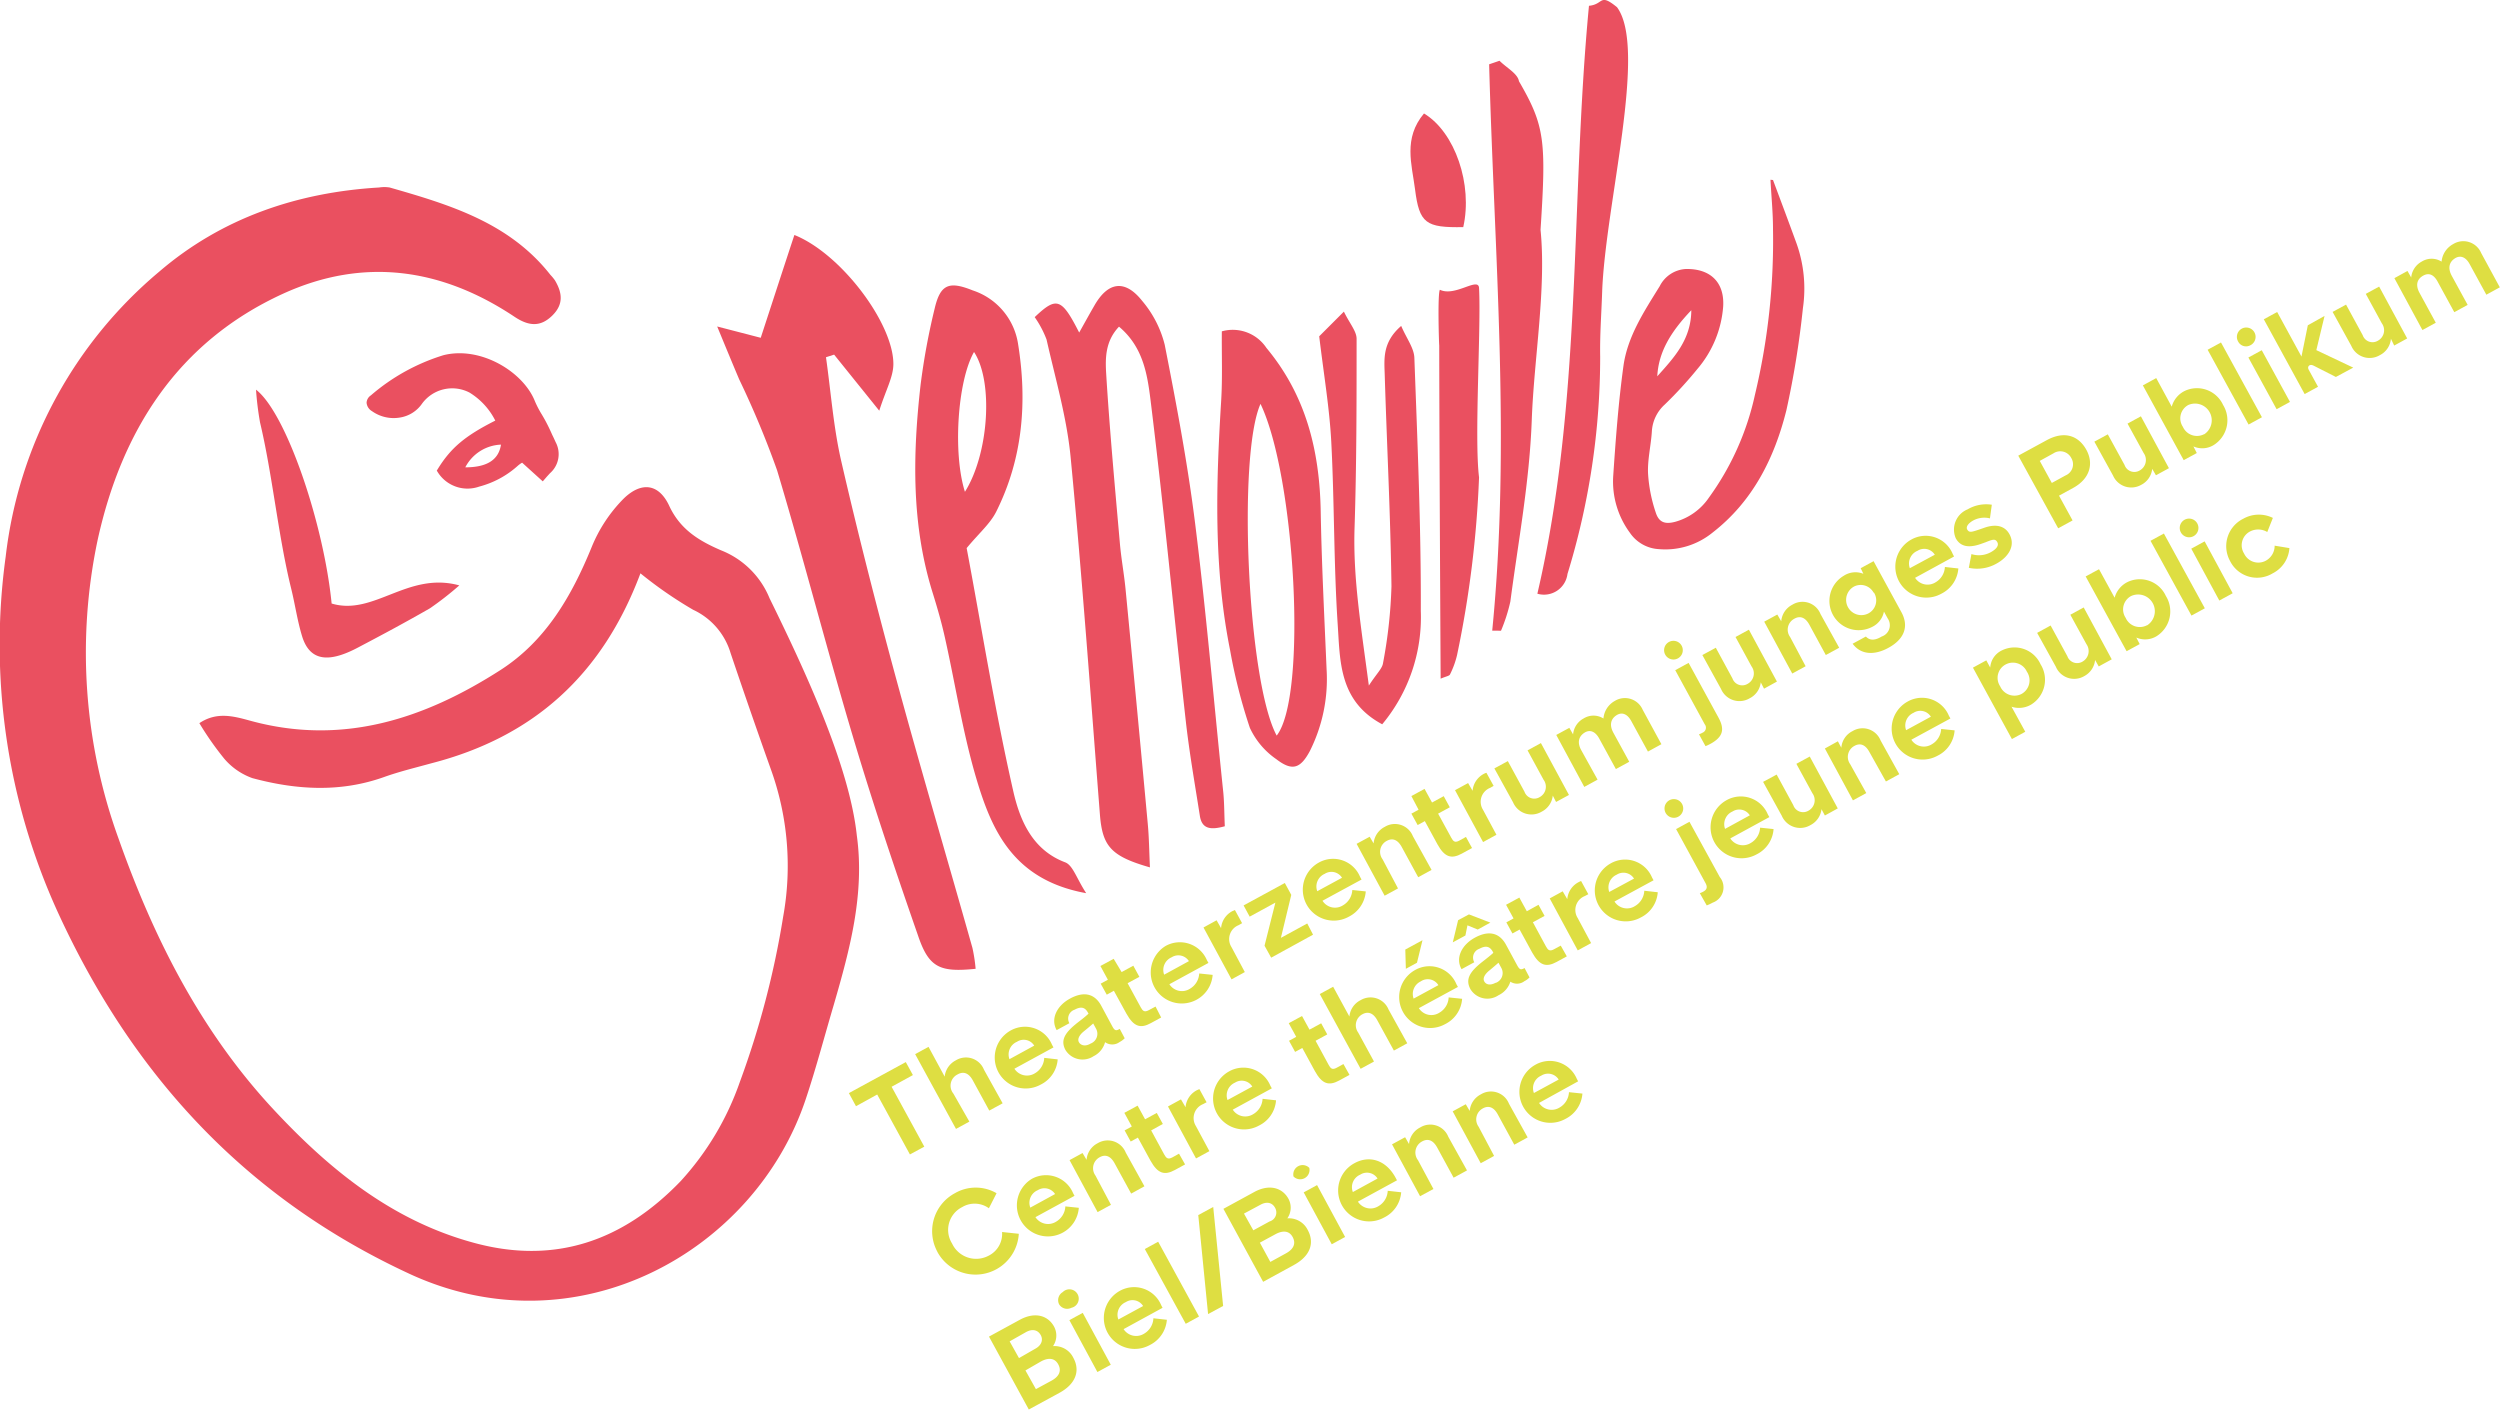 <svg xmlns="http://www.w3.org/2000/svg" viewBox="0 0 267.47 150.8"><defs><style>.cls-1{fill:#dede42;}.cls-2{fill:#ea5060;}</style></defs><title>Logo_RG</title><g id="Layer_2" data-name="Layer 2"><g id="Layer_1-2" data-name="Layer 1"><path class="cls-1" d="M105.81,143l3.3-1.8c1.62-.88,3-.46,3.65.71a2,2,0,0,1-.1,2.11,2.23,2.23,0,0,1,2.17,1.24c.78,1.42.23,2.82-1.47,3.75l-3.29,1.79Zm2.21.51,1,1.79,1.74-1c.72-.39.86-1,.57-1.49s-.83-.69-1.56-.29Zm1.69,3.11,1.12,2,1.66-.9c.77-.42,1.12-1,.74-1.73s-1.09-.75-1.86-.33Z"/><path class="cls-1" d="M113.31,139.54a1,1,0,0,1,.39-1.3,1,1,0,1,1,.92,1.68A1,1,0,0,1,113.31,139.54Zm1.1,1.7,1.43-.78,3,5.55-1.43.78Z"/><path class="cls-1" d="M124.23,139.63l.15.29-4.17,2.28a1.6,1.6,0,0,0,2.19.49,2,2,0,0,0,1-1.65l1.44.16a3.29,3.29,0,0,1-1.82,2.7,3.31,3.31,0,0,1-3.22-5.79A3.14,3.14,0,0,1,124.23,139.63Zm-4.58,1.54,2.65-1.44a1.33,1.33,0,0,0-1.85-.42A1.47,1.47,0,0,0,119.65,141.17Z"/><path class="cls-1" d="M122.48,133.63l1.43-.78,4.37,8-1.42.78Z"/><path class="cls-1" d="M128.2,130l1.6-.87,1.06,10.59-1.61.87Z"/><path class="cls-1" d="M130.89,129.33l3.3-1.8c1.61-.88,3-.46,3.65.71a2,2,0,0,1-.11,2.11,2.24,2.24,0,0,1,2.18,1.24c.78,1.43.23,2.82-1.48,3.75l-3.29,1.8Zm2.2.51,1,1.79,1.74-.95a1,1,0,0,0,.57-1.49c-.28-.5-.84-.69-1.56-.29Zm1.7,3.11,1.12,2.06,1.66-.91c.77-.42,1.12-1,.74-1.73s-1.09-.74-1.86-.32Z"/><path class="cls-1" d="M138.39,125.87a1,1,0,0,1,1.69-.92,1,1,0,0,1-1.69.92Zm1.09,1.7,1.43-.78,3,5.55-1.43.78Z"/><path class="cls-1" d="M149.31,126l.15.28-4.18,2.28a1.6,1.6,0,0,0,2.19.49,2,2,0,0,0,1-1.65l1.44.16a3.28,3.28,0,0,1-1.83,2.7,3.31,3.31,0,0,1-3.21-5.79C146.51,123.55,148.29,124.11,149.31,126Zm-4.58,1.54,2.65-1.45a1.33,1.33,0,0,0-1.86-.41A1.45,1.45,0,0,0,144.73,127.51Z"/><path class="cls-1" d="M153.36,127.21l-1.43.77-3-5.55,1.4-.76.42.73a2.18,2.18,0,0,1,1.2-1.78,2.07,2.07,0,0,1,3,1l2,3.6-1.43.78-1.76-3.23c-.43-.79-1-1-1.63-.64a1.34,1.34,0,0,0-.42,2Z"/><path class="cls-1" d="M159.85,123.67l-1.43.78-3-5.55,1.4-.76.42.72a2.2,2.2,0,0,1,1.2-1.78,2.07,2.07,0,0,1,3,1l2,3.61-1.43.78-1.76-3.23c-.43-.8-1-1-1.63-.64a1.33,1.33,0,0,0-.43,1.94Z"/><path class="cls-1" d="M168.69,115.4l.15.29L164.66,118a1.6,1.6,0,0,0,2.2.49,2,2,0,0,0,1-1.64l1.44.15a3.3,3.3,0,0,1-1.82,2.71,3.31,3.31,0,0,1-3.22-5.79A3.13,3.13,0,0,1,168.69,115.4Zm-4.58,1.54,2.65-1.44a1.34,1.34,0,0,0-1.86-.42A1.46,1.46,0,0,0,164.11,116.94Z"/><path class="cls-1" d="M100.28,133.91a4.61,4.61,0,0,1,1.88-6.25,4.44,4.44,0,0,1,4.46,0l-.82,1.61a2.6,2.6,0,0,0-2.85-.13,2.73,2.73,0,0,0-1.09,3.9,2.84,2.84,0,0,0,3.92,1.3,2.61,2.61,0,0,0,1.43-2.53L109,132a4.64,4.64,0,0,1-8.71,1.94Z"/><path class="cls-1" d="M114.81,127.66l.15.28-4.18,2.28a1.61,1.61,0,0,0,2.2.49,2,2,0,0,0,1-1.64l1.44.15a3.3,3.3,0,0,1-1.82,2.71,3.32,3.32,0,0,1-3.22-5.8A3.14,3.14,0,0,1,114.81,127.66Zm-4.58,1.54,2.65-1.45a1.35,1.35,0,0,0-1.86-.41A1.46,1.46,0,0,0,110.23,129.2Z"/><path class="cls-1" d="M118.86,128.9l-1.43.78-3-5.56,1.39-.76.43.73a2.18,2.18,0,0,1,1.19-1.78,2.08,2.08,0,0,1,3,1l2,3.61-1.42.78-1.77-3.24c-.43-.79-1-1-1.63-.63a1.33,1.33,0,0,0-.42,1.94Z"/><path class="cls-1" d="M126.79,124.58l-1.1.6c-1.09.59-1.82.4-2.6-1l-1.35-2.47-.77.42-.65-1.19.77-.42-.8-1.46,1.42-.77.8,1.46,1.25-.68.65,1.18-1.25.69,1.4,2.58c.21.38.39.56.86.31l.72-.4Z"/><path class="cls-1" d="M129.39,123.16l-1.43.78-3-5.56,1.39-.76.49.84a2.26,2.26,0,0,1,1.23-1.83l.25-.11.77,1.41-.38.2a1.61,1.61,0,0,0-.76,2.35Z"/><path class="cls-1" d="M135.91,116.15l.16.29-4.18,2.28a1.59,1.59,0,0,0,2.19.48,2,2,0,0,0,1-1.64l1.44.16a3.26,3.26,0,0,1-1.82,2.7,3.31,3.31,0,0,1-3.21-5.79A3.12,3.12,0,0,1,135.91,116.15Zm-4.58,1.54,2.65-1.44a1.33,1.33,0,0,0-1.85-.42A1.48,1.48,0,0,0,131.33,117.69Z"/><path class="cls-1" d="M144.38,115l-1.1.6c-1.09.59-1.82.41-2.6-1l-1.35-2.48-.77.42-.65-1.19.77-.42-.8-1.46,1.42-.77.8,1.46,1.25-.68.65,1.19-1.25.68,1.4,2.58c.21.39.39.56.85.31l.73-.4Z"/><path class="cls-1" d="M147,113.57l-1.43.78-4.37-8,1.43-.78,1.74,3.19a2.18,2.18,0,0,1,1.19-1.75,2.08,2.08,0,0,1,3,1l2,3.61-1.43.78-1.77-3.23c-.43-.8-1-1-1.63-.64a1.33,1.33,0,0,0-.42,1.94Z"/><path class="cls-1" d="M155.82,105.3l.16.29-4.18,2.27a1.58,1.58,0,0,0,2.19.49,2,2,0,0,0,1-1.64l1.44.15a3.28,3.28,0,0,1-1.82,2.71,3.31,3.31,0,0,1-3.21-5.79A3.12,3.12,0,0,1,155.82,105.3Zm-5.47-3.71,1.84-1L151.6,103l-1.19.65Zm.89,5.25,2.65-1.44A1.33,1.33,0,0,0,152,105,1.48,1.48,0,0,0,151.24,106.84Z"/><path class="cls-1" d="M156,98.45l1.16-.62,2.29.88-1.35.74L157,99l-.22,1.09-1.35.73Zm5.6,6.55a2.4,2.4,0,0,1-1.28,1.48,2.12,2.12,0,0,1-3-.65c-.6-1.1,0-1.91,1.25-2.91l.36-.28c.43-.34.67-.54.84-.7l-.06-.12c-.33-.6-.77-.67-1.44-.31a1,1,0,0,0-.54,1.44l-1.36.74c-.68-1.18,0-2.57,1.37-3.34s2.62-.7,3.4.75l1.17,2.16c.27.5.4.53.8.31l.53,1a1.93,1.93,0,0,1-.54.4A1.3,1.3,0,0,1,161.55,105Zm-1.56.15a1.12,1.12,0,0,0,.58-1.6l-.3-.55c-.23.2-.54.47-1,.85s-.71.81-.52,1.15S159.42,105.46,160,105.15Z"/><path class="cls-1" d="M167.63,102.32l-1.1.6c-1.09.59-1.82.4-2.6-1l-1.35-2.47-.77.42-.65-1.19.77-.42-.8-1.46,1.42-.77.8,1.46,1.25-.69.65,1.19-1.25.68,1.4,2.59c.21.38.39.56.86.3l.72-.39Z"/><path class="cls-1" d="M170.23,100.9l-1.43.78-3-5.56,1.39-.76.49.84a2.26,2.26,0,0,1,1.23-1.83,1.47,1.47,0,0,1,.25-.11l.77,1.41-.38.2a1.6,1.6,0,0,0-.76,2.34Z"/><path class="cls-1" d="M176.75,93.89l.16.29-4.18,2.27a1.58,1.58,0,0,0,2.19.49,2,2,0,0,0,1-1.64l1.44.16a3.26,3.26,0,0,1-1.82,2.7,3.31,3.31,0,0,1-3.21-5.79A3.12,3.12,0,0,1,176.75,93.89Zm-4.58,1.54L174.82,94a1.33,1.33,0,0,0-1.85-.42A1.48,1.48,0,0,0,172.17,95.43Z"/><path class="cls-1" d="M178.22,87a1,1,0,1,1,1.31.39A1,1,0,0,1,178.22,87Zm3.64,8.56a2.27,2.27,0,0,0,.38-.17c.33-.18.49-.44.23-.91l-3.15-5.78,1.43-.78L184,93.84a1.73,1.73,0,0,1-.76,2.73,5,5,0,0,1-.64.3Z"/><path class="cls-1" d="M189.14,87.14l.16.28-4.18,2.28a1.6,1.6,0,0,0,2.19.49,2,2,0,0,0,1-1.64l1.44.15a3.26,3.26,0,0,1-1.82,2.71,3.31,3.31,0,0,1-3.21-5.8A3.13,3.13,0,0,1,189.14,87.14Zm-4.58,1.54,2.65-1.45a1.34,1.34,0,0,0-1.85-.41A1.48,1.48,0,0,0,184.56,88.68Z"/><path class="cls-1" d="M194.88,86.57a2.2,2.2,0,0,1-1.19,1.71,2.14,2.14,0,0,1-3.06-1l-2-3.63,1.45-.78,1.78,3.27a1.11,1.11,0,0,0,1.63.59,1.27,1.27,0,0,0,.41-1.87l-1.71-3.14,1.43-.78,3,5.55-1.38.76Z"/><path class="cls-1" d="M199.67,84.85l-1.43.78-3-5.55,1.39-.77L197,80a2.17,2.17,0,0,1,1.2-1.78,2.07,2.07,0,0,1,3,1l2,3.61-1.43.78L200,80.45c-.43-.79-1-1-1.63-.63a1.33,1.33,0,0,0-.42,1.94Z"/><path class="cls-1" d="M208.51,76.58l.16.29-4.18,2.27a1.59,1.59,0,0,0,2.19.49,2,2,0,0,0,1-1.64l1.44.15a3.26,3.26,0,0,1-1.82,2.71,3.31,3.31,0,0,1-3.21-5.79A3.12,3.12,0,0,1,208.51,76.58Zm-4.58,1.54,2.65-1.44a1.33,1.33,0,0,0-1.85-.42A1.48,1.48,0,0,0,203.93,78.12Z"/><path class="cls-1" d="M215.21,75.61l1.47,2.68-1.43.78-4.17-7.64,1.43-.78.42.77a2.19,2.19,0,0,1,1.26-1.84,3.05,3.05,0,0,1,4.12,1.48,3.12,3.12,0,0,1-1,4.32A2.56,2.56,0,0,1,215.21,75.61Zm1.08-1.37a1.66,1.66,0,0,0,.56-2.38,1.64,1.64,0,0,0-2.27-.77,1.62,1.62,0,0,0-.59,2.33h0v0A1.67,1.67,0,0,0,216.29,74.24Z"/><path class="cls-1" d="M224.15,70.61A2.2,2.2,0,0,1,223,72.33a2.13,2.13,0,0,1-3.05-1l-2-3.62,1.44-.79,1.79,3.28a1.11,1.11,0,0,0,1.63.58,1.29,1.29,0,0,0,.41-1.87l-1.72-3.14,1.43-.78,3,5.55-1.39.76Z"/><path class="cls-1" d="M230.72,68.07a2.35,2.35,0,0,1-2.16.14l.36.7-1.4.76-4.38-8,1.43-.77,1.67,3.05a2.65,2.65,0,0,1,1.36-1.67,3.06,3.06,0,0,1,4.12,1.48A3.13,3.13,0,0,1,230.72,68.07Zm-1-1.17A1.79,1.79,0,0,0,228,63.77a1.62,1.62,0,0,0-.58,2.33A1.65,1.65,0,0,0,229.69,66.9Z"/><path class="cls-1" d="M230.08,57.86l1.43-.78,4.38,8-1.43.78Z"/><path class="cls-1" d="M233.35,57a1,1,0,1,1,1.3.38A1,1,0,0,1,233.35,57Zm1.09,1.7,1.43-.78,3,5.55-1.43.78Z"/><path class="cls-1" d="M238.58,60A3.27,3.27,0,0,1,240,55.5a3.39,3.39,0,0,1,3.17-.09l-.6,1.51a1.89,1.89,0,0,0-1.84-.06,1.66,1.66,0,0,0-.64,2.36,1.68,1.68,0,0,0,2.34.76,1.82,1.82,0,0,0,.93-1.6l1.58.26a3.27,3.27,0,0,1-1.79,2.7A3.22,3.22,0,0,1,238.58,60Z"/><path class="cls-1" d="M95.39,116.27l3.5,6.41-1.54.83-3.5-6.41-2.27,1.25-.76-1.4,6.09-3.32.76,1.39Z"/><path class="cls-1" d="M103.71,120l-1.43.78-4.37-8,1.43-.78,1.73,3.19a2.22,2.22,0,0,1,1.2-1.75,2.07,2.07,0,0,1,3,1l2,3.6-1.43.78-1.76-3.23c-.43-.79-1-1-1.63-.64A1.34,1.34,0,0,0,102,117Z"/><path class="cls-1" d="M112.55,111.77l.16.29-4.18,2.28a1.6,1.6,0,0,0,2.19.49,2,2,0,0,0,1-1.65l1.44.16a3.27,3.27,0,0,1-1.82,2.7,3.31,3.31,0,0,1-3.21-5.79A3.13,3.13,0,0,1,112.55,111.77ZM108,113.32l2.65-1.45a1.32,1.32,0,0,0-1.85-.41A1.47,1.47,0,0,0,108,113.32Z"/><path class="cls-1" d="M118.23,111.5A2.35,2.35,0,0,1,117,113a2.14,2.14,0,0,1-3-.65c-.6-1.1,0-1.91,1.25-2.91l.36-.28a10.81,10.81,0,0,0,.85-.71l-.07-.12c-.32-.59-.76-.66-1.43-.3a1,1,0,0,0-.55,1.44l-1.36.74c-.67-1.18,0-2.57,1.37-3.34s2.63-.71,3.41.75l1.16,2.16c.27.5.4.53.81.3l.53,1a2.1,2.1,0,0,1-.54.4A1.32,1.32,0,0,1,118.23,111.5Zm-1.55.15a1.12,1.12,0,0,0,.58-1.6l-.3-.55c-.23.2-.54.47-1,.84s-.72.82-.53,1.16S116.1,112,116.68,111.65Z"/><path class="cls-1" d="M124.23,108.86l-1.1.6c-1.09.6-1.82.41-2.61-1L119.17,106l-.76.42-.65-1.18.77-.42-.8-1.47,1.42-.77L120,104l1.25-.68.65,1.19-1.26.68,1.41,2.59c.21.38.39.55.85.3l.73-.39Z"/><path class="cls-1" d="M129.13,102.74l.16.28-4.18,2.28a1.59,1.59,0,0,0,2.19.49,2,2,0,0,0,1-1.64l1.44.15a3.3,3.3,0,0,1-1.82,2.71,3.32,3.32,0,0,1-3.22-5.8A3.14,3.14,0,0,1,129.13,102.74Zm-4.58,1.54,2.65-1.45a1.34,1.34,0,0,0-1.85-.41A1.47,1.47,0,0,0,124.55,104.28Z"/><path class="cls-1" d="M133.18,104l-1.42.78-3-5.55,1.4-.77.48.84a2.26,2.26,0,0,1,1.23-1.83l.25-.11.77,1.41-.37.21a1.6,1.6,0,0,0-.77,2.34Z"/><path class="cls-1" d="M140.48,100,136,102.46l-.71-1.28,1.16-4.61-2.75,1.5-.65-1.2,4.41-2.4.69,1.27-1.11,4.6,2.82-1.54Z"/><path class="cls-1" d="M145.51,93.81l.16.29-4.18,2.27a1.58,1.58,0,0,0,2.19.49,2,2,0,0,0,1-1.64l1.44.15a3.3,3.3,0,0,1-1.82,2.71,3.31,3.31,0,0,1-3.21-5.79A3.12,3.12,0,0,1,145.51,93.81Zm-4.58,1.54,2.65-1.44a1.33,1.33,0,0,0-1.85-.42A1.47,1.47,0,0,0,140.93,95.35Z"/><path class="cls-1" d="M149.57,95.05l-1.43.78-3-5.55,1.4-.76.42.72a2.2,2.2,0,0,1,1.2-1.78,2.07,2.07,0,0,1,3,1l2,3.61-1.43.78-1.76-3.23c-.44-.8-1-1-1.63-.64a1.32,1.32,0,0,0-.43,1.94Z"/><path class="cls-1" d="M157.49,90.73l-1.1.6c-1.09.59-1.82.41-2.6-1l-1.35-2.48-.77.42L151,87.05l.77-.42L151,85.17l1.41-.77.8,1.46,1.25-.68.65,1.19-1.25.68,1.41,2.58c.21.39.39.56.85.31l.72-.4Z"/><path class="cls-1" d="M160.1,89.31l-1.43.78-3-5.55,1.4-.76.48.83a2.26,2.26,0,0,1,1.23-1.83,1.27,1.27,0,0,1,.25-.1l.77,1.4-.37.21a1.6,1.6,0,0,0-.77,2.34Z"/><path class="cls-1" d="M166.13,85.12a2.19,2.19,0,0,1-1.19,1.72,2.14,2.14,0,0,1-3.06-1l-2-3.63,1.44-.78,1.78,3.27a1.11,1.11,0,0,0,1.63.58,1.26,1.26,0,0,0,.41-1.86l-1.71-3.14,1.43-.78,3,5.55-1.38.75Z"/><path class="cls-1" d="M170.92,83.41l-1.42.78-3-5.56,1.4-.76.4.7a2.16,2.16,0,0,1,1.12-1.7,2,2,0,0,1,2.13,0A2.37,2.37,0,0,1,172.75,75a2.07,2.07,0,0,1,3,.94l2,3.68-1.44.79-1.78-3.26c-.42-.77-1-1-1.58-.63s-.81,1-.34,1.87l1.7,3.11-1.43.78-1.78-3.26c-.42-.77-1-1-1.58-.63s-.82,1-.35,1.86Z"/><path class="cls-1" d="M178.14,70a1,1,0,0,1,.39-1.3,1,1,0,1,1-.39,1.3Zm3.63,8.56a2.27,2.27,0,0,0,.38-.17.58.58,0,0,0,.23-.91l-3.15-5.78,1.43-.78,3.21,5.88c.66,1.22.47,2-.76,2.72a5.21,5.21,0,0,1-.64.31Z"/><path class="cls-1" d="M188.38,73a2.17,2.17,0,0,1-1.19,1.71,2.14,2.14,0,0,1-3.06-1l-2-3.63,1.44-.78,1.78,3.28a1.11,1.11,0,0,0,1.63.58,1.27,1.27,0,0,0,.41-1.87l-1.71-3.14,1.43-.78,3,5.55-1.38.76Z"/><path class="cls-1" d="M193.18,71.28l-1.43.78-3-5.55,1.4-.76.42.72a2.2,2.2,0,0,1,1.2-1.78,2.07,2.07,0,0,1,3,1l2,3.61-1.43.78-1.76-3.24c-.43-.79-1-1-1.63-.63a1.32,1.32,0,0,0-.43,1.94Z"/><path class="cls-1" d="M202,69.33c-1.5.81-2.94.71-3.79-.46l1.42-.77c.41.46,1,.42,1.69,0a1.27,1.27,0,0,0,.65-1.92l-.41-.75a2.3,2.3,0,0,1-1.3,1.66,3.13,3.13,0,0,1-3-5.49,2.28,2.28,0,0,1,2.1-.21l-.29-.6,1.38-.75,2.93,5.37C204.35,67.1,203.62,68.47,202,69.33Zm-1.55-5.93a1.57,1.57,0,0,0-2.14-.62,1.63,1.63,0,0,0,1.56,2.86A1.57,1.57,0,0,0,200.49,63.4Z"/><path class="cls-1" d="M208.91,59.25l.15.29-4.17,2.28a1.59,1.59,0,0,0,2.19.48,2,2,0,0,0,1-1.64l1.44.16a3.29,3.29,0,0,1-1.82,2.7,3.31,3.31,0,0,1-3.22-5.79A3.13,3.13,0,0,1,208.91,59.25Zm-4.58,1.54L207,59.35a1.33,1.33,0,0,0-1.85-.42A1.47,1.47,0,0,0,204.33,60.79Z"/><path class="cls-1" d="M210.64,60.75l.28-1.47a2.63,2.63,0,0,0,2.05-.19c.56-.3.93-.7.72-1.08s-.45-.32-1.24,0l-.56.2c-1.22.42-2.14.31-2.65-.63a2.34,2.34,0,0,1,1.28-3.09A3.91,3.91,0,0,1,213.1,54l-.2,1.46a2.5,2.5,0,0,0-1.76.21c-.51.27-.86.68-.66,1s.42.27,1.22,0l.58-.2c1.24-.44,2.21-.23,2.71.69.69,1.26-.16,2.47-1.39,3.14A4.19,4.19,0,0,1,210.64,60.75Z"/><path class="cls-1" d="M215.93,48.75,219,47.08c1.86-1,3.35-.48,4.19,1s.44,3.13-1.4,4.13l-1.5.82,1.45,2.65-1.54.84Zm2.3.56,1.29,2.36,1.48-.81a1.29,1.29,0,0,0,.6-1.86,1.32,1.32,0,0,0-1.9-.5Z"/><path class="cls-1" d="M230.26,50.16a2.17,2.17,0,0,1-1.19,1.72,2.13,2.13,0,0,1-3-1l-2-3.63,1.44-.78,1.79,3.27a1.11,1.11,0,0,0,1.63.59,1.28,1.28,0,0,0,.41-1.87l-1.72-3.14,1.43-.78,3,5.55-1.39.76Z"/><path class="cls-1" d="M236.83,47.62a2.32,2.32,0,0,1-2.16.14l.36.71-1.4.76-4.37-8,1.43-.78,1.66,3.06a2.65,2.65,0,0,1,1.36-1.67,3.07,3.07,0,0,1,4.13,1.48A3.13,3.13,0,0,1,236.83,47.62Zm-1-1.16a1.79,1.79,0,0,0-1.71-3.13,1.62,1.62,0,0,0-.58,2.33A1.65,1.65,0,0,0,235.8,46.46Z"/><path class="cls-1" d="M236.19,37.42l1.43-.78,4.38,8-1.43.78Z"/><path class="cls-1" d="M239.46,36.55a1,1,0,1,1,1.3.39A.95.95,0,0,1,239.46,36.55Zm1.09,1.7,1.43-.78L245,43l-1.43.78Z"/><path class="cls-1" d="M248,41.38l-1.43.78-4.37-8,1.43-.78,2.6,4.77.68-3.35,1.79-1-.88,3.66,3.95,1.87-1.86,1-2.4-1.22c-.4-.21-.69.1-.52.42Z"/><path class="cls-1" d="M255.8,36.24A2.17,2.17,0,0,1,254.61,38a2.13,2.13,0,0,1-3.05-1l-2-3.63,1.44-.78,1.78,3.27a1.11,1.11,0,0,0,1.63.59,1.27,1.27,0,0,0,.41-1.87l-1.71-3.14,1.43-.78,3,5.55-1.39.76Z"/><path class="cls-1" d="M260.6,34.53l-1.43.78-3-5.55,1.4-.77.4.7a2.16,2.16,0,0,1,1.12-1.7,2,2,0,0,1,2.13,0,2.38,2.38,0,0,1,1.23-1.87,2.07,2.07,0,0,1,3,.94l2,3.68-1.44.79-1.78-3.26c-.41-.77-1-1-1.58-.63s-.81,1-.34,1.87l1.7,3.11-1.43.78-1.78-3.26c-.41-.77-.95-1-1.58-.63s-.82,1-.34,1.86Z"/><path class="cls-2" d="M189.69,19.26c.85,2.27,1.7,4.54,2.53,6.82a14.42,14.42,0,0,1,.67,6.89,97.58,97.58,0,0,1-1.77,10.93C189.84,49,187.54,53.64,183.2,57a8,8,0,0,1-5.73,1.75A4,4,0,0,1,174.38,57a9.25,9.25,0,0,1-1.79-6c.27-4,.56-7.92,1.1-11.85.44-3.17,2.23-5.86,3.88-8.53a3.33,3.33,0,0,1,2.79-1.84c2.62-.05,4.15,1.41,4,4a11.63,11.63,0,0,1-2.78,6.72,42.81,42.81,0,0,1-3.47,3.78,4.19,4.19,0,0,0-1.38,2.86c-.09,1.5-.47,3-.41,4.49a16,16,0,0,0,.82,4.19c.34,1.08,1,1.3,2.11,1a6.43,6.43,0,0,0,3.59-2.59,29.36,29.36,0,0,0,4.92-11,70.9,70.9,0,0,0,1.93-17.72c0-1.76-.18-3.52-.27-5.28Zm-12.38,21c1.79-2,3.62-3.92,3.64-7.07C178.74,35.51,177.45,37.65,177.31,40.25Z"/><path class="cls-2" d="M170,.62c1.61-.15,1.08-1.41,3,.15,3.29,4.45-1.27,21.22-1.59,30.5-.08,2.39-.25,4.51-.21,6.9a79,79,0,0,1-3.5,23.24,2.53,2.53,0,0,1-3.22,2.11C169.32,42.74,168,21.55,170,.62Z"/><path class="cls-2" d="M159.65,67.47c2-20.2.21-40.4-.33-60.59l1.11-.38c.72.73,1.95,1.37,2.08,2.19,2.77,4.78,2.93,6.35,2.31,15.9.63,6.27-.7,13.76-.94,20.36s-1.44,12.95-2.29,19.41a18.24,18.24,0,0,1-1,3.12Z"/><path class="cls-2" d="M152.35,12.14c3.33,2,5.23,7.62,4.2,12.16-4,.07-4.7-.39-5.16-4.06C151.05,17.58,150.11,14.81,152.35,12.14Z"/><path class="cls-2" d="M154.05,31c1.62.79,4.12-1.41,4.19-.19.23,4.25-.52,16.05,0,20.26a113.26,113.26,0,0,1-2.35,19,9.35,9.35,0,0,1-.76,2.09c-.07.16-.42.2-1,.45-.06-12-.13-23.81-.15-35.64C153.94,36.49,153.8,31.4,154.05,31Z"/><path class="cls-2" d="M147.88,77.49c-4.63-2.47-4.5-6.76-4.76-10.65-.43-6.51-.35-13.05-.69-19.57-.19-3.61-.8-7.19-1.29-11.29l2.64-2.64c.63,1.29,1.36,2.1,1.36,2.91,0,6.76,0,13.53-.22,20.28-.17,5.4.72,10.65,1.53,16.82.84-1.3,1.44-1.82,1.52-2.42a51.82,51.82,0,0,0,.9-8.2c-.1-7.53-.49-15.06-.72-22.6-.05-1.7-.28-3.49,1.76-5.26.58,1.35,1.37,2.36,1.41,3.41.33,9,.72,18.06.69,27.1A17.89,17.89,0,0,1,147.88,77.49Z"/><path class="cls-2" d="M130.72,35.45a4.32,4.32,0,0,1,4.77,1.77c4.25,5.11,5.69,11,5.81,17.47.1,5.65.39,11.29.63,16.93a17.16,17.16,0,0,1-1.8,8.75c-1,1.86-1.88,2.16-3.57.86a8.31,8.31,0,0,1-2.84-3.36,57.9,57.9,0,0,1-2.12-8.34c-1.77-8.82-1.5-17.73-.95-26.64C130.8,40.42,130.7,38,130.72,35.45Zm5.87,43.25c3.3-4.21,2-27.71-1.73-35.49C132.39,48.73,133.46,72.9,136.59,78.7Z"/><path class="cls-2" d="M110.7,33.93c2.34-2.22,2.87-2.06,4.76,1.65.63-1.12,1.11-2,1.61-2.86,1.46-2.58,3.28-2.86,5.12-.54a11.61,11.61,0,0,1,2.42,4.7c1.26,6.39,2.47,12.8,3.27,19.25,1.19,9.53,2,19.11,3,28.67.11,1.16.1,2.32.16,3.6-1.49.41-2.45.32-2.67-1.12-.53-3.39-1.13-6.78-1.51-10.19-1.28-11.44-2.36-22.9-3.77-34.32-.34-2.7-.78-5.65-3.37-7.82-1.49,1.57-1.47,3.41-1.37,5.06.37,6,.93,12.05,1.46,18.07.14,1.65.45,3.29.61,4.94q1.22,12.57,2.38,25.14c.14,1.49.15,3,.23,4.64-4.17-1.19-5.08-2.26-5.35-5.63-1-12.77-1.91-25.55-3.14-38.3-.41-4.22-1.63-8.37-2.57-12.54A10.78,10.78,0,0,0,110.7,33.93Z"/><path class="cls-2" d="M116.21,95.56c-7.82-1.42-10.12-6.75-11.77-12.32-1.45-4.91-2.22-10-3.34-15-.35-1.59-.8-3.15-1.28-4.7-2.32-7.34-2.18-14.84-1.33-22.35A72.43,72.43,0,0,1,100,33c.61-2.61,1.56-2.94,4.07-1.93a7.16,7.16,0,0,1,4.85,5.72c1,6.21.51,12.26-2.33,17.94-.64,1.29-1.83,2.29-3.17,3.91,1.58,8.37,3,17.28,5,26.06.69,3,2,6.24,5.57,7.57C114.8,92.61,115.19,94,116.21,95.56Zm-13-42.9c2.59-4.08,3.09-11.83,1-15C102.43,40.76,101.93,48.57,103.25,52.66Z"/><path class="cls-2" d="M104.38,103.65c-3.82.39-5-.11-6.16-3.55-2.44-7-4.79-14-6.9-21.06C88.47,69.5,86,59.86,83.14,50.32a99.15,99.15,0,0,0-4.06-9.74c-.66-1.56-1.31-3.13-2.35-5.65l4.66,1.21c1.21-3.7,2.4-7.37,3.6-11,5,2,10.59,9.46,10.59,13.8,0,1.39-.8,2.76-1.51,5l-4.83-6-.87.28c.53,3.73.8,7.53,1.65,11.19,1.8,7.81,3.79,15.59,5.89,23.32,2.61,9.59,5.43,19.12,8.13,28.69A17.07,17.07,0,0,1,104.38,103.65Z"/><path class="cls-2" d="M82.33,64a9.27,9.27,0,0,0-5.18-5.12c-2.32-1-4.36-2.2-5.55-4.76-1.1-2.36-2.95-2.64-4.87-.78a15.82,15.82,0,0,0-3.44,5.22c-2.14,5.23-4.9,10-9.72,13.11-8.17,5.25-16.94,8.14-26.79,5.44-1.76-.48-3.57-1-5.45.26A32.69,32.69,0,0,0,24,81.18a7.07,7.07,0,0,0,3,2.07c4.68,1.26,9.4,1.56,14.1-.12,1.65-.59,3.36-1,5.06-1.47,10.86-2.8,18.27-9.4,22.36-20.32a44,44,0,0,0,5.64,3.9,7.45,7.45,0,0,1,4,4.62q2.1,6.23,4.3,12.41a30.45,30.45,0,0,1,1.33,15.8,94.29,94.29,0,0,1-4.64,17.7,30.55,30.55,0,0,1-6.33,10.6c-6.15,6.39-13.48,9-22.25,6.56-8.56-2.35-15.19-7.7-21.09-14-7.88-8.38-13-18.45-16.79-29.19a58.38,58.38,0,0,1-2.25-31.94C13,46.11,19,36.59,30.27,31.43c8.65-3.95,17-2.74,24.82,2.49,1.52,1,2.76,1.06,4-.16s1.06-2.45.28-3.77a5.27,5.27,0,0,0-.48-.58c-4.39-5.59-10.78-7.51-17.2-9.35a3.56,3.56,0,0,0-1.13,0c-8.79.52-16.85,3.28-23.52,9A46.78,46.78,0,0,0,.61,59.54a69,69,0,0,0,5.5,37.89c8,17.53,20.12,30.71,37.69,38.85,17.92,8.3,37-2.38,42.42-18.73,1.11-3.33,2-6.73,3-10.1,1.71-5.9,3.31-11.83,2.45-18.06C90.87,81.85,86,71.48,82.33,64Z"/><path class="cls-2" d="M59.45,47.31c-.12-.27-.24-.53-.37-.79-.19-.43-.39-.86-.61-1.28s-.33-.6-.5-.89a10.72,10.72,0,0,1-.74-1.42C56,39.8,51.45,37,47.45,38a21.59,21.59,0,0,0-7.77,4.3,1,1,0,0,0-.46.79,1.16,1.16,0,0,0,.58.9,4,4,0,0,0,3,.68,3.53,3.53,0,0,0,2.35-1.48A4,4,0,0,1,50.23,42a7.43,7.43,0,0,1,2.76,3c-3.25,1.64-4.77,2.93-6.16,5.19l-.1.16.1.16a3.76,3.76,0,0,0,4.44,1.55,9.93,9.93,0,0,0,4.13-2.23,3,3,0,0,1,.46-.33h0l2.21,2,.45-.52.32-.35A2.71,2.71,0,0,0,59.45,47.31Zm-5.85.26C53.35,49.21,52.09,50,49.78,50A4.49,4.49,0,0,1,53.6,47.57Z"/><path class="cls-2" d="M49.14,62.63A33.45,33.45,0,0,1,46,65.08c-2.49,1.43-5,2.78-7.57,4.13-2.75,1.48-5.18,1.9-6.11-1.14-.51-1.67-.75-3.41-1.17-5.11-1.38-5.58-2-12.19-3.33-17.77a33.07,33.07,0,0,1-.43-3.5c3.24,2.49,7.25,14.35,8.09,22.88C40,65.93,43.62,61.11,49.14,62.63Z"/></g></g></svg>